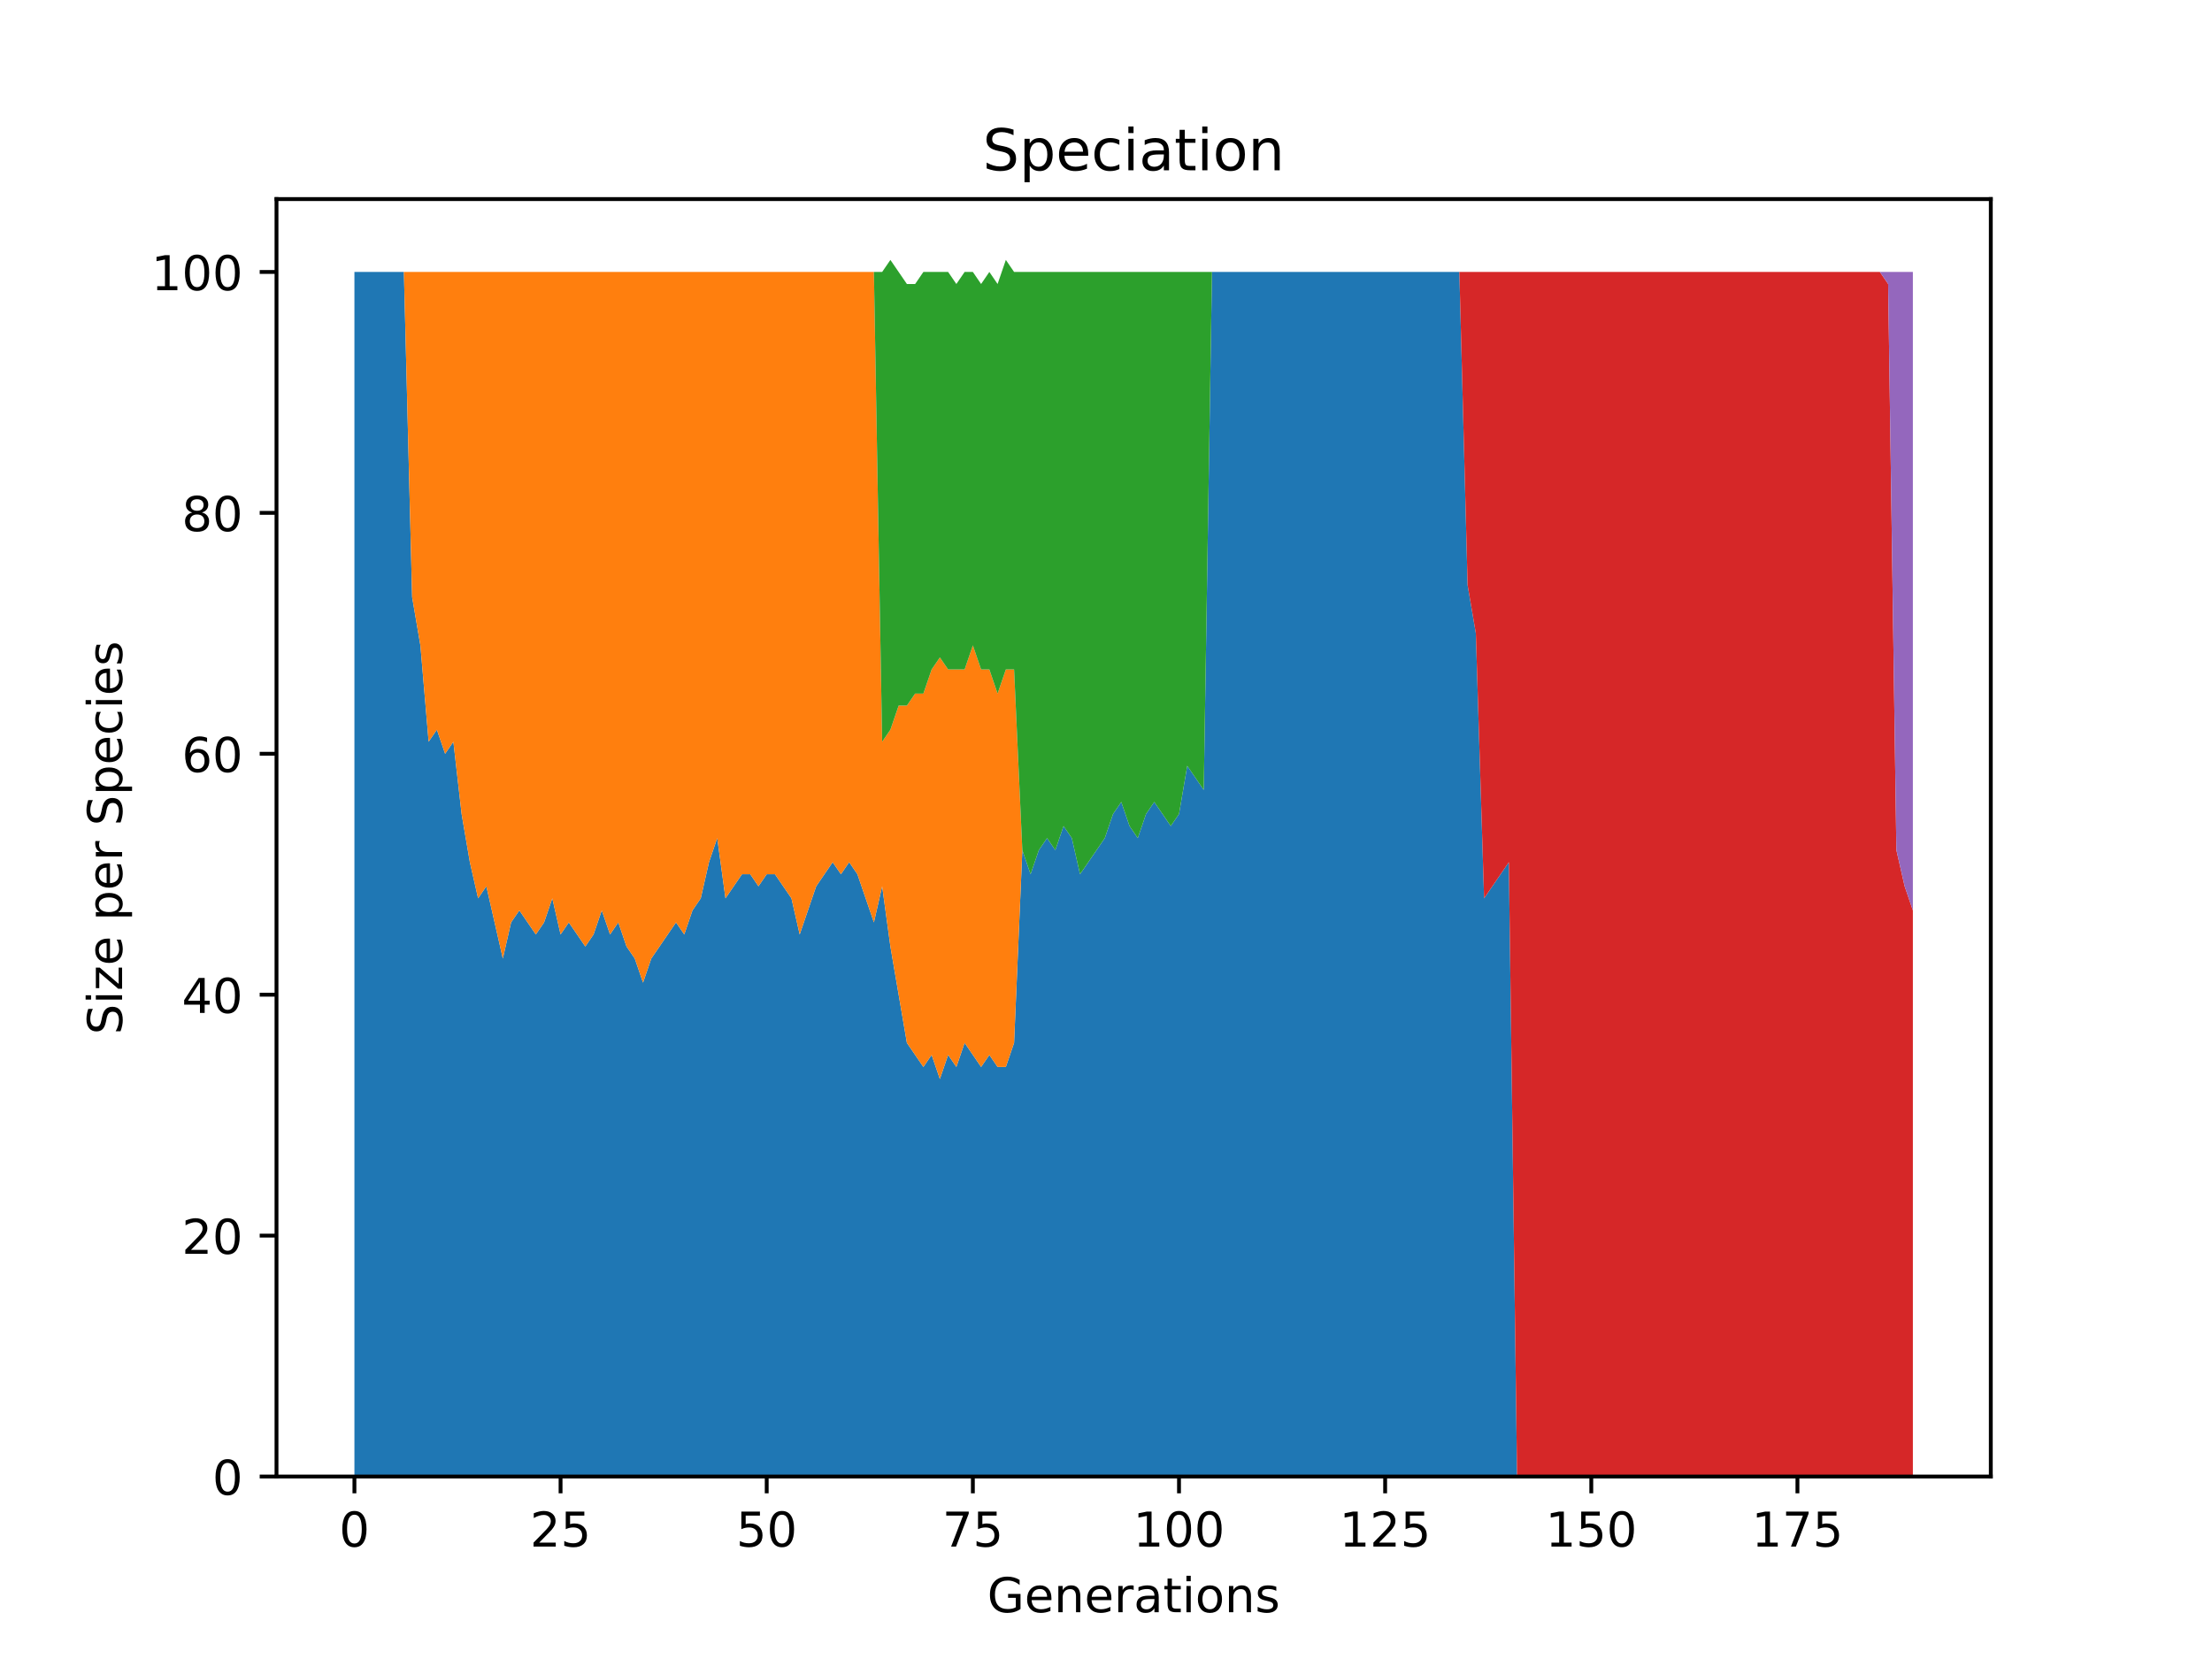 <?xml version="1.0" encoding="utf-8" standalone="no"?>
<!DOCTYPE svg PUBLIC "-//W3C//DTD SVG 1.1//EN"
  "http://www.w3.org/Graphics/SVG/1.1/DTD/svg11.dtd">
<!-- Created with matplotlib (https://matplotlib.org/) -->
<svg height="345.6pt" version="1.1" viewBox="0 0 460.8 345.6" width="460.8pt" xmlns="http://www.w3.org/2000/svg" xmlns:xlink="http://www.w3.org/1999/xlink">
 <defs>
  <style type="text/css">*{stroke-linecap:butt;stroke-linejoin:round;}</style>
 </defs>
 <g id="figure_1">
  <g id="patch_1">
   <path d="M 0 345.6 
L 460.8 345.6 
L 460.8 0 
L 0 0 
z
" style="fill:#ffffff;"/>
  </g>
  <g id="axes_1">
   <g id="patch_2">
    <path d="M 57.6 307.584 
L 414.72 307.584 
L 414.72 41.472 
L 57.6 41.472 
z
" style="fill:#ffffff;"/>
   </g>
   <g id="PolyCollection_1">
    <path clip-path="url(#p5b240cfb01)" d="M 73.833 56.653 
L 73.833 307.584 
L 75.55 307.584 
L 77.268 307.584 
L 78.986 307.584 
L 80.704 307.584 
L 82.421 307.584 
L 84.139 307.584 
L 85.857 307.584 
L 87.575 307.584 
L 89.292 307.584 
L 91.01 307.584 
L 92.728 307.584 
L 94.446 307.584 
L 96.163 307.584 
L 97.881 307.584 
L 99.599 307.584 
L 101.317 307.584 
L 103.034 307.584 
L 104.752 307.584 
L 106.47 307.584 
L 108.188 307.584 
L 109.905 307.584 
L 111.623 307.584 
L 113.341 307.584 
L 115.059 307.584 
L 116.776 307.584 
L 118.494 307.584 
L 120.212 307.584 
L 121.93 307.584 
L 123.647 307.584 
L 125.365 307.584 
L 127.083 307.584 
L 128.801 307.584 
L 130.518 307.584 
L 132.236 307.584 
L 133.954 307.584 
L 135.672 307.584 
L 137.389 307.584 
L 139.107 307.584 
L 140.825 307.584 
L 142.543 307.584 
L 144.26 307.584 
L 145.978 307.584 
L 147.696 307.584 
L 149.414 307.584 
L 151.131 307.584 
L 152.849 307.584 
L 154.567 307.584 
L 156.285 307.584 
L 158.002 307.584 
L 159.72 307.584 
L 161.438 307.584 
L 163.156 307.584 
L 164.873 307.584 
L 166.591 307.584 
L 168.309 307.584 
L 170.027 307.584 
L 171.744 307.584 
L 173.462 307.584 
L 175.18 307.584 
L 176.898 307.584 
L 178.615 307.584 
L 180.333 307.584 
L 182.051 307.584 
L 183.769 307.584 
L 185.486 307.584 
L 187.204 307.584 
L 188.922 307.584 
L 190.64 307.584 
L 192.357 307.584 
L 194.075 307.584 
L 195.793 307.584 
L 197.511 307.584 
L 199.228 307.584 
L 200.946 307.584 
L 202.664 307.584 
L 204.382 307.584 
L 206.099 307.584 
L 207.817 307.584 
L 209.535 307.584 
L 211.253 307.584 
L 212.97 307.584 
L 214.688 307.584 
L 216.406 307.584 
L 218.124 307.584 
L 219.841 307.584 
L 221.559 307.584 
L 223.277 307.584 
L 224.995 307.584 
L 226.712 307.584 
L 228.43 307.584 
L 230.148 307.584 
L 231.866 307.584 
L 233.583 307.584 
L 235.301 307.584 
L 237.019 307.584 
L 238.737 307.584 
L 240.454 307.584 
L 242.172 307.584 
L 243.89 307.584 
L 245.608 307.584 
L 247.325 307.584 
L 249.043 307.584 
L 250.761 307.584 
L 252.479 307.584 
L 254.196 307.584 
L 255.914 307.584 
L 257.632 307.584 
L 259.35 307.584 
L 261.067 307.584 
L 262.785 307.584 
L 264.503 307.584 
L 266.221 307.584 
L 267.938 307.584 
L 269.656 307.584 
L 271.374 307.584 
L 273.092 307.584 
L 274.809 307.584 
L 276.527 307.584 
L 278.245 307.584 
L 279.963 307.584 
L 281.68 307.584 
L 283.398 307.584 
L 285.116 307.584 
L 286.834 307.584 
L 288.551 307.584 
L 290.269 307.584 
L 291.987 307.584 
L 293.705 307.584 
L 295.422 307.584 
L 297.14 307.584 
L 298.858 307.584 
L 300.576 307.584 
L 302.293 307.584 
L 304.011 307.584 
L 305.729 307.584 
L 307.447 307.584 
L 309.164 307.584 
L 310.882 307.584 
L 312.6 307.584 
L 314.318 307.584 
L 316.035 307.584 
L 317.753 307.584 
L 319.471 307.584 
L 321.189 307.584 
L 322.906 307.584 
L 324.624 307.584 
L 326.342 307.584 
L 328.06 307.584 
L 329.777 307.584 
L 331.495 307.584 
L 333.213 307.584 
L 334.931 307.584 
L 336.648 307.584 
L 338.366 307.584 
L 340.084 307.584 
L 341.802 307.584 
L 343.519 307.584 
L 345.237 307.584 
L 346.955 307.584 
L 348.673 307.584 
L 350.39 307.584 
L 352.108 307.584 
L 353.826 307.584 
L 355.544 307.584 
L 357.261 307.584 
L 358.979 307.584 
L 360.697 307.584 
L 362.415 307.584 
L 364.132 307.584 
L 365.85 307.584 
L 367.568 307.584 
L 369.286 307.584 
L 371.003 307.584 
L 372.721 307.584 
L 374.439 307.584 
L 376.157 307.584 
L 377.874 307.584 
L 379.592 307.584 
L 381.31 307.584 
L 383.028 307.584 
L 384.745 307.584 
L 386.463 307.584 
L 388.181 307.584 
L 389.899 307.584 
L 391.616 307.584 
L 393.334 307.584 
L 395.052 307.584 
L 396.77 307.584 
L 398.487 307.584 
L 398.487 307.584 
L 398.487 307.584 
L 396.77 307.584 
L 395.052 307.584 
L 393.334 307.584 
L 391.616 307.584 
L 389.899 307.584 
L 388.181 307.584 
L 386.463 307.584 
L 384.745 307.584 
L 383.028 307.584 
L 381.31 307.584 
L 379.592 307.584 
L 377.874 307.584 
L 376.157 307.584 
L 374.439 307.584 
L 372.721 307.584 
L 371.003 307.584 
L 369.286 307.584 
L 367.568 307.584 
L 365.85 307.584 
L 364.132 307.584 
L 362.415 307.584 
L 360.697 307.584 
L 358.979 307.584 
L 357.261 307.584 
L 355.544 307.584 
L 353.826 307.584 
L 352.108 307.584 
L 350.39 307.584 
L 348.673 307.584 
L 346.955 307.584 
L 345.237 307.584 
L 343.519 307.584 
L 341.802 307.584 
L 340.084 307.584 
L 338.366 307.584 
L 336.648 307.584 
L 334.931 307.584 
L 333.213 307.584 
L 331.495 307.584 
L 329.777 307.584 
L 328.06 307.584 
L 326.342 307.584 
L 324.624 307.584 
L 322.906 307.584 
L 321.189 307.584 
L 319.471 307.584 
L 317.753 307.584 
L 316.035 307.584 
L 314.318 179.609 
L 312.6 182.119 
L 310.882 184.628 
L 309.164 187.137 
L 307.447 131.933 
L 305.729 121.895 
L 304.011 56.653 
L 302.293 56.653 
L 300.576 56.653 
L 298.858 56.653 
L 297.14 56.653 
L 295.422 56.653 
L 293.705 56.653 
L 291.987 56.653 
L 290.269 56.653 
L 288.551 56.653 
L 286.834 56.653 
L 285.116 56.653 
L 283.398 56.653 
L 281.68 56.653 
L 279.963 56.653 
L 278.245 56.653 
L 276.527 56.653 
L 274.809 56.653 
L 273.092 56.653 
L 271.374 56.653 
L 269.656 56.653 
L 267.938 56.653 
L 266.221 56.653 
L 264.503 56.653 
L 262.785 56.653 
L 261.067 56.653 
L 259.35 56.653 
L 257.632 56.653 
L 255.914 56.653 
L 254.196 56.653 
L 252.479 56.653 
L 250.761 164.554 
L 249.043 162.044 
L 247.325 159.535 
L 245.608 169.572 
L 243.89 172.081 
L 242.172 169.572 
L 240.454 167.063 
L 238.737 169.572 
L 237.019 174.591 
L 235.301 172.081 
L 233.583 167.063 
L 231.866 169.572 
L 230.148 174.591 
L 228.43 177.1 
L 226.712 179.609 
L 224.995 182.119 
L 223.277 174.591 
L 221.559 172.081 
L 219.841 177.1 
L 218.124 174.591 
L 216.406 177.1 
L 214.688 182.119 
L 212.97 177.1 
L 211.253 217.249 
L 209.535 222.268 
L 207.817 222.268 
L 206.099 219.758 
L 204.382 222.268 
L 202.664 219.758 
L 200.946 217.249 
L 199.228 222.268 
L 197.511 219.758 
L 195.793 224.777 
L 194.075 219.758 
L 192.357 222.268 
L 190.64 219.758 
L 188.922 217.249 
L 187.204 207.212 
L 185.486 197.174 
L 183.769 184.628 
L 182.051 192.156 
L 180.333 187.137 
L 178.615 182.119 
L 176.898 179.609 
L 175.18 182.119 
L 173.462 179.609 
L 171.744 182.119 
L 170.027 184.628 
L 168.309 189.647 
L 166.591 194.665 
L 164.873 187.137 
L 163.156 184.628 
L 161.438 182.119 
L 159.72 182.119 
L 158.002 184.628 
L 156.285 182.119 
L 154.567 182.119 
L 152.849 184.628 
L 151.131 187.137 
L 149.414 174.591 
L 147.696 179.609 
L 145.978 187.137 
L 144.26 189.647 
L 142.543 194.665 
L 140.825 192.156 
L 139.107 194.665 
L 137.389 197.174 
L 135.672 199.684 
L 133.954 204.702 
L 132.236 199.684 
L 130.518 197.174 
L 128.801 192.156 
L 127.083 194.665 
L 125.365 189.647 
L 123.647 194.665 
L 121.93 197.174 
L 120.212 194.665 
L 118.494 192.156 
L 116.776 194.665 
L 115.059 187.137 
L 113.341 192.156 
L 111.623 194.665 
L 109.905 192.156 
L 108.188 189.647 
L 106.47 192.156 
L 104.752 199.684 
L 103.034 192.156 
L 101.317 184.628 
L 99.599 187.137 
L 97.881 179.609 
L 96.163 169.572 
L 94.446 154.516 
L 92.728 157.026 
L 91.01 152.007 
L 89.292 154.516 
L 87.575 134.442 
L 85.857 124.405 
L 84.139 56.653 
L 82.421 56.653 
L 80.704 56.653 
L 78.986 56.653 
L 77.268 56.653 
L 75.55 56.653 
L 73.833 56.653 
z
" style="fill:#1f77b4;"/>
   </g>
   <g id="PolyCollection_2">
    <path clip-path="url(#p5b240cfb01)" d="M 73.833 56.653 
L 73.833 56.653 
L 75.55 56.653 
L 77.268 56.653 
L 78.986 56.653 
L 80.704 56.653 
L 82.421 56.653 
L 84.139 56.653 
L 85.857 124.405 
L 87.575 134.442 
L 89.292 154.516 
L 91.01 152.007 
L 92.728 157.026 
L 94.446 154.516 
L 96.163 169.572 
L 97.881 179.609 
L 99.599 187.137 
L 101.317 184.628 
L 103.034 192.156 
L 104.752 199.684 
L 106.47 192.156 
L 108.188 189.647 
L 109.905 192.156 
L 111.623 194.665 
L 113.341 192.156 
L 115.059 187.137 
L 116.776 194.665 
L 118.494 192.156 
L 120.212 194.665 
L 121.93 197.174 
L 123.647 194.665 
L 125.365 189.647 
L 127.083 194.665 
L 128.801 192.156 
L 130.518 197.174 
L 132.236 199.684 
L 133.954 204.702 
L 135.672 199.684 
L 137.389 197.174 
L 139.107 194.665 
L 140.825 192.156 
L 142.543 194.665 
L 144.26 189.647 
L 145.978 187.137 
L 147.696 179.609 
L 149.414 174.591 
L 151.131 187.137 
L 152.849 184.628 
L 154.567 182.119 
L 156.285 182.119 
L 158.002 184.628 
L 159.72 182.119 
L 161.438 182.119 
L 163.156 184.628 
L 164.873 187.137 
L 166.591 194.665 
L 168.309 189.647 
L 170.027 184.628 
L 171.744 182.119 
L 173.462 179.609 
L 175.18 182.119 
L 176.898 179.609 
L 178.615 182.119 
L 180.333 187.137 
L 182.051 192.156 
L 183.769 184.628 
L 185.486 197.174 
L 187.204 207.212 
L 188.922 217.249 
L 190.64 219.758 
L 192.357 222.268 
L 194.075 219.758 
L 195.793 224.777 
L 197.511 219.758 
L 199.228 222.268 
L 200.946 217.249 
L 202.664 219.758 
L 204.382 222.268 
L 206.099 219.758 
L 207.817 222.268 
L 209.535 222.268 
L 211.253 217.249 
L 212.97 177.1 
L 214.688 182.119 
L 216.406 177.1 
L 218.124 174.591 
L 219.841 177.1 
L 221.559 172.081 
L 223.277 174.591 
L 224.995 182.119 
L 226.712 179.609 
L 228.43 177.1 
L 230.148 174.591 
L 231.866 169.572 
L 233.583 167.063 
L 235.301 172.081 
L 237.019 174.591 
L 238.737 169.572 
L 240.454 167.063 
L 242.172 169.572 
L 243.89 172.081 
L 245.608 169.572 
L 247.325 159.535 
L 249.043 162.044 
L 250.761 164.554 
L 252.479 56.653 
L 254.196 56.653 
L 255.914 56.653 
L 257.632 56.653 
L 259.35 56.653 
L 261.067 56.653 
L 262.785 56.653 
L 264.503 56.653 
L 266.221 56.653 
L 267.938 56.653 
L 269.656 56.653 
L 271.374 56.653 
L 273.092 56.653 
L 274.809 56.653 
L 276.527 56.653 
L 278.245 56.653 
L 279.963 56.653 
L 281.68 56.653 
L 283.398 56.653 
L 285.116 56.653 
L 286.834 56.653 
L 288.551 56.653 
L 290.269 56.653 
L 291.987 56.653 
L 293.705 56.653 
L 295.422 56.653 
L 297.14 56.653 
L 298.858 56.653 
L 300.576 56.653 
L 302.293 56.653 
L 304.011 56.653 
L 305.729 121.895 
L 307.447 131.933 
L 309.164 187.137 
L 310.882 184.628 
L 312.6 182.119 
L 314.318 179.609 
L 316.035 307.584 
L 317.753 307.584 
L 319.471 307.584 
L 321.189 307.584 
L 322.906 307.584 
L 324.624 307.584 
L 326.342 307.584 
L 328.06 307.584 
L 329.777 307.584 
L 331.495 307.584 
L 333.213 307.584 
L 334.931 307.584 
L 336.648 307.584 
L 338.366 307.584 
L 340.084 307.584 
L 341.802 307.584 
L 343.519 307.584 
L 345.237 307.584 
L 346.955 307.584 
L 348.673 307.584 
L 350.39 307.584 
L 352.108 307.584 
L 353.826 307.584 
L 355.544 307.584 
L 357.261 307.584 
L 358.979 307.584 
L 360.697 307.584 
L 362.415 307.584 
L 364.132 307.584 
L 365.85 307.584 
L 367.568 307.584 
L 369.286 307.584 
L 371.003 307.584 
L 372.721 307.584 
L 374.439 307.584 
L 376.157 307.584 
L 377.874 307.584 
L 379.592 307.584 
L 381.31 307.584 
L 383.028 307.584 
L 384.745 307.584 
L 386.463 307.584 
L 388.181 307.584 
L 389.899 307.584 
L 391.616 307.584 
L 393.334 307.584 
L 395.052 307.584 
L 396.77 307.584 
L 398.487 307.584 
L 398.487 307.584 
L 398.487 307.584 
L 396.77 307.584 
L 395.052 307.584 
L 393.334 307.584 
L 391.616 307.584 
L 389.899 307.584 
L 388.181 307.584 
L 386.463 307.584 
L 384.745 307.584 
L 383.028 307.584 
L 381.31 307.584 
L 379.592 307.584 
L 377.874 307.584 
L 376.157 307.584 
L 374.439 307.584 
L 372.721 307.584 
L 371.003 307.584 
L 369.286 307.584 
L 367.568 307.584 
L 365.85 307.584 
L 364.132 307.584 
L 362.415 307.584 
L 360.697 307.584 
L 358.979 307.584 
L 357.261 307.584 
L 355.544 307.584 
L 353.826 307.584 
L 352.108 307.584 
L 350.39 307.584 
L 348.673 307.584 
L 346.955 307.584 
L 345.237 307.584 
L 343.519 307.584 
L 341.802 307.584 
L 340.084 307.584 
L 338.366 307.584 
L 336.648 307.584 
L 334.931 307.584 
L 333.213 307.584 
L 331.495 307.584 
L 329.777 307.584 
L 328.06 307.584 
L 326.342 307.584 
L 324.624 307.584 
L 322.906 307.584 
L 321.189 307.584 
L 319.471 307.584 
L 317.753 307.584 
L 316.035 307.584 
L 314.318 179.609 
L 312.6 182.119 
L 310.882 184.628 
L 309.164 187.137 
L 307.447 131.933 
L 305.729 121.895 
L 304.011 56.653 
L 302.293 56.653 
L 300.576 56.653 
L 298.858 56.653 
L 297.14 56.653 
L 295.422 56.653 
L 293.705 56.653 
L 291.987 56.653 
L 290.269 56.653 
L 288.551 56.653 
L 286.834 56.653 
L 285.116 56.653 
L 283.398 56.653 
L 281.68 56.653 
L 279.963 56.653 
L 278.245 56.653 
L 276.527 56.653 
L 274.809 56.653 
L 273.092 56.653 
L 271.374 56.653 
L 269.656 56.653 
L 267.938 56.653 
L 266.221 56.653 
L 264.503 56.653 
L 262.785 56.653 
L 261.067 56.653 
L 259.35 56.653 
L 257.632 56.653 
L 255.914 56.653 
L 254.196 56.653 
L 252.479 56.653 
L 250.761 164.554 
L 249.043 162.044 
L 247.325 159.535 
L 245.608 169.572 
L 243.89 172.081 
L 242.172 169.572 
L 240.454 167.063 
L 238.737 169.572 
L 237.019 174.591 
L 235.301 172.081 
L 233.583 167.063 
L 231.866 169.572 
L 230.148 174.591 
L 228.43 177.1 
L 226.712 179.609 
L 224.995 182.119 
L 223.277 174.591 
L 221.559 172.081 
L 219.841 177.1 
L 218.124 174.591 
L 216.406 177.1 
L 214.688 182.119 
L 212.97 177.1 
L 211.253 139.46 
L 209.535 139.46 
L 207.817 144.479 
L 206.099 139.46 
L 204.382 139.46 
L 202.664 134.442 
L 200.946 139.46 
L 199.228 139.46 
L 197.511 139.46 
L 195.793 136.951 
L 194.075 139.46 
L 192.357 144.479 
L 190.64 144.479 
L 188.922 146.988 
L 187.204 146.988 
L 185.486 152.007 
L 183.769 154.516 
L 182.051 56.653 
L 180.333 56.653 
L 178.615 56.653 
L 176.898 56.653 
L 175.18 56.653 
L 173.462 56.653 
L 171.744 56.653 
L 170.027 56.653 
L 168.309 56.653 
L 166.591 56.653 
L 164.873 56.653 
L 163.156 56.653 
L 161.438 56.653 
L 159.72 56.653 
L 158.002 56.653 
L 156.285 56.653 
L 154.567 56.653 
L 152.849 56.653 
L 151.131 56.653 
L 149.414 56.653 
L 147.696 56.653 
L 145.978 56.653 
L 144.26 56.653 
L 142.543 56.653 
L 140.825 56.653 
L 139.107 56.653 
L 137.389 56.653 
L 135.672 56.653 
L 133.954 56.653 
L 132.236 56.653 
L 130.518 56.653 
L 128.801 56.653 
L 127.083 56.653 
L 125.365 56.653 
L 123.647 56.653 
L 121.93 56.653 
L 120.212 56.653 
L 118.494 56.653 
L 116.776 56.653 
L 115.059 56.653 
L 113.341 56.653 
L 111.623 56.653 
L 109.905 56.653 
L 108.188 56.653 
L 106.47 56.653 
L 104.752 56.653 
L 103.034 56.653 
L 101.317 56.653 
L 99.599 56.653 
L 97.881 56.653 
L 96.163 56.653 
L 94.446 56.653 
L 92.728 56.653 
L 91.01 56.653 
L 89.292 56.653 
L 87.575 56.653 
L 85.857 56.653 
L 84.139 56.653 
L 82.421 56.653 
L 80.704 56.653 
L 78.986 56.653 
L 77.268 56.653 
L 75.55 56.653 
L 73.833 56.653 
z
" style="fill:#ff7f0e;"/>
   </g>
   <g id="PolyCollection_3">
    <path clip-path="url(#p5b240cfb01)" d="M 73.833 56.653 
L 73.833 56.653 
L 75.55 56.653 
L 77.268 56.653 
L 78.986 56.653 
L 80.704 56.653 
L 82.421 56.653 
L 84.139 56.653 
L 85.857 56.653 
L 87.575 56.653 
L 89.292 56.653 
L 91.01 56.653 
L 92.728 56.653 
L 94.446 56.653 
L 96.163 56.653 
L 97.881 56.653 
L 99.599 56.653 
L 101.317 56.653 
L 103.034 56.653 
L 104.752 56.653 
L 106.47 56.653 
L 108.188 56.653 
L 109.905 56.653 
L 111.623 56.653 
L 113.341 56.653 
L 115.059 56.653 
L 116.776 56.653 
L 118.494 56.653 
L 120.212 56.653 
L 121.93 56.653 
L 123.647 56.653 
L 125.365 56.653 
L 127.083 56.653 
L 128.801 56.653 
L 130.518 56.653 
L 132.236 56.653 
L 133.954 56.653 
L 135.672 56.653 
L 137.389 56.653 
L 139.107 56.653 
L 140.825 56.653 
L 142.543 56.653 
L 144.26 56.653 
L 145.978 56.653 
L 147.696 56.653 
L 149.414 56.653 
L 151.131 56.653 
L 152.849 56.653 
L 154.567 56.653 
L 156.285 56.653 
L 158.002 56.653 
L 159.72 56.653 
L 161.438 56.653 
L 163.156 56.653 
L 164.873 56.653 
L 166.591 56.653 
L 168.309 56.653 
L 170.027 56.653 
L 171.744 56.653 
L 173.462 56.653 
L 175.18 56.653 
L 176.898 56.653 
L 178.615 56.653 
L 180.333 56.653 
L 182.051 56.653 
L 183.769 154.516 
L 185.486 152.007 
L 187.204 146.988 
L 188.922 146.988 
L 190.64 144.479 
L 192.357 144.479 
L 194.075 139.46 
L 195.793 136.951 
L 197.511 139.46 
L 199.228 139.46 
L 200.946 139.46 
L 202.664 134.442 
L 204.382 139.46 
L 206.099 139.46 
L 207.817 144.479 
L 209.535 139.46 
L 211.253 139.46 
L 212.97 177.1 
L 214.688 182.119 
L 216.406 177.1 
L 218.124 174.591 
L 219.841 177.1 
L 221.559 172.081 
L 223.277 174.591 
L 224.995 182.119 
L 226.712 179.609 
L 228.43 177.1 
L 230.148 174.591 
L 231.866 169.572 
L 233.583 167.063 
L 235.301 172.081 
L 237.019 174.591 
L 238.737 169.572 
L 240.454 167.063 
L 242.172 169.572 
L 243.89 172.081 
L 245.608 169.572 
L 247.325 159.535 
L 249.043 162.044 
L 250.761 164.554 
L 252.479 56.653 
L 254.196 56.653 
L 255.914 56.653 
L 257.632 56.653 
L 259.35 56.653 
L 261.067 56.653 
L 262.785 56.653 
L 264.503 56.653 
L 266.221 56.653 
L 267.938 56.653 
L 269.656 56.653 
L 271.374 56.653 
L 273.092 56.653 
L 274.809 56.653 
L 276.527 56.653 
L 278.245 56.653 
L 279.963 56.653 
L 281.68 56.653 
L 283.398 56.653 
L 285.116 56.653 
L 286.834 56.653 
L 288.551 56.653 
L 290.269 56.653 
L 291.987 56.653 
L 293.705 56.653 
L 295.422 56.653 
L 297.14 56.653 
L 298.858 56.653 
L 300.576 56.653 
L 302.293 56.653 
L 304.011 56.653 
L 305.729 121.895 
L 307.447 131.933 
L 309.164 187.137 
L 310.882 184.628 
L 312.6 182.119 
L 314.318 179.609 
L 316.035 307.584 
L 317.753 307.584 
L 319.471 307.584 
L 321.189 307.584 
L 322.906 307.584 
L 324.624 307.584 
L 326.342 307.584 
L 328.06 307.584 
L 329.777 307.584 
L 331.495 307.584 
L 333.213 307.584 
L 334.931 307.584 
L 336.648 307.584 
L 338.366 307.584 
L 340.084 307.584 
L 341.802 307.584 
L 343.519 307.584 
L 345.237 307.584 
L 346.955 307.584 
L 348.673 307.584 
L 350.39 307.584 
L 352.108 307.584 
L 353.826 307.584 
L 355.544 307.584 
L 357.261 307.584 
L 358.979 307.584 
L 360.697 307.584 
L 362.415 307.584 
L 364.132 307.584 
L 365.85 307.584 
L 367.568 307.584 
L 369.286 307.584 
L 371.003 307.584 
L 372.721 307.584 
L 374.439 307.584 
L 376.157 307.584 
L 377.874 307.584 
L 379.592 307.584 
L 381.31 307.584 
L 383.028 307.584 
L 384.745 307.584 
L 386.463 307.584 
L 388.181 307.584 
L 389.899 307.584 
L 391.616 307.584 
L 393.334 307.584 
L 395.052 307.584 
L 396.77 307.584 
L 398.487 307.584 
L 398.487 307.584 
L 398.487 307.584 
L 396.77 307.584 
L 395.052 307.584 
L 393.334 307.584 
L 391.616 307.584 
L 389.899 307.584 
L 388.181 307.584 
L 386.463 307.584 
L 384.745 307.584 
L 383.028 307.584 
L 381.31 307.584 
L 379.592 307.584 
L 377.874 307.584 
L 376.157 307.584 
L 374.439 307.584 
L 372.721 307.584 
L 371.003 307.584 
L 369.286 307.584 
L 367.568 307.584 
L 365.85 307.584 
L 364.132 307.584 
L 362.415 307.584 
L 360.697 307.584 
L 358.979 307.584 
L 357.261 307.584 
L 355.544 307.584 
L 353.826 307.584 
L 352.108 307.584 
L 350.39 307.584 
L 348.673 307.584 
L 346.955 307.584 
L 345.237 307.584 
L 343.519 307.584 
L 341.802 307.584 
L 340.084 307.584 
L 338.366 307.584 
L 336.648 307.584 
L 334.931 307.584 
L 333.213 307.584 
L 331.495 307.584 
L 329.777 307.584 
L 328.06 307.584 
L 326.342 307.584 
L 324.624 307.584 
L 322.906 307.584 
L 321.189 307.584 
L 319.471 307.584 
L 317.753 307.584 
L 316.035 307.584 
L 314.318 179.609 
L 312.6 182.119 
L 310.882 184.628 
L 309.164 187.137 
L 307.447 131.933 
L 305.729 121.895 
L 304.011 56.653 
L 302.293 56.653 
L 300.576 56.653 
L 298.858 56.653 
L 297.14 56.653 
L 295.422 56.653 
L 293.705 56.653 
L 291.987 56.653 
L 290.269 56.653 
L 288.551 56.653 
L 286.834 56.653 
L 285.116 56.653 
L 283.398 56.653 
L 281.68 56.653 
L 279.963 56.653 
L 278.245 56.653 
L 276.527 56.653 
L 274.809 56.653 
L 273.092 56.653 
L 271.374 56.653 
L 269.656 56.653 
L 267.938 56.653 
L 266.221 56.653 
L 264.503 56.653 
L 262.785 56.653 
L 261.067 56.653 
L 259.35 56.653 
L 257.632 56.653 
L 255.914 56.653 
L 254.196 56.653 
L 252.479 56.653 
L 250.761 56.653 
L 249.043 56.653 
L 247.325 56.653 
L 245.608 56.653 
L 243.89 56.653 
L 242.172 56.653 
L 240.454 56.653 
L 238.737 56.653 
L 237.019 56.653 
L 235.301 56.653 
L 233.583 56.653 
L 231.866 56.653 
L 230.148 56.653 
L 228.43 56.653 
L 226.712 56.653 
L 224.995 56.653 
L 223.277 56.653 
L 221.559 56.653 
L 219.841 56.653 
L 218.124 56.653 
L 216.406 56.653 
L 214.688 56.653 
L 212.97 56.653 
L 211.253 56.653 
L 209.535 54.144 
L 207.817 59.163 
L 206.099 56.653 
L 204.382 59.163 
L 202.664 56.653 
L 200.946 56.653 
L 199.228 59.163 
L 197.511 56.653 
L 195.793 56.653 
L 194.075 56.653 
L 192.357 56.653 
L 190.64 59.163 
L 188.922 59.163 
L 187.204 56.653 
L 185.486 54.144 
L 183.769 56.653 
L 182.051 56.653 
L 180.333 56.653 
L 178.615 56.653 
L 176.898 56.653 
L 175.18 56.653 
L 173.462 56.653 
L 171.744 56.653 
L 170.027 56.653 
L 168.309 56.653 
L 166.591 56.653 
L 164.873 56.653 
L 163.156 56.653 
L 161.438 56.653 
L 159.72 56.653 
L 158.002 56.653 
L 156.285 56.653 
L 154.567 56.653 
L 152.849 56.653 
L 151.131 56.653 
L 149.414 56.653 
L 147.696 56.653 
L 145.978 56.653 
L 144.26 56.653 
L 142.543 56.653 
L 140.825 56.653 
L 139.107 56.653 
L 137.389 56.653 
L 135.672 56.653 
L 133.954 56.653 
L 132.236 56.653 
L 130.518 56.653 
L 128.801 56.653 
L 127.083 56.653 
L 125.365 56.653 
L 123.647 56.653 
L 121.93 56.653 
L 120.212 56.653 
L 118.494 56.653 
L 116.776 56.653 
L 115.059 56.653 
L 113.341 56.653 
L 111.623 56.653 
L 109.905 56.653 
L 108.188 56.653 
L 106.47 56.653 
L 104.752 56.653 
L 103.034 56.653 
L 101.317 56.653 
L 99.599 56.653 
L 97.881 56.653 
L 96.163 56.653 
L 94.446 56.653 
L 92.728 56.653 
L 91.01 56.653 
L 89.292 56.653 
L 87.575 56.653 
L 85.857 56.653 
L 84.139 56.653 
L 82.421 56.653 
L 80.704 56.653 
L 78.986 56.653 
L 77.268 56.653 
L 75.55 56.653 
L 73.833 56.653 
z
" style="fill:#2ca02c;"/>
   </g>
   <g id="PolyCollection_4">
    <path clip-path="url(#p5b240cfb01)" d="M 73.833 56.653 
L 73.833 56.653 
L 75.55 56.653 
L 77.268 56.653 
L 78.986 56.653 
L 80.704 56.653 
L 82.421 56.653 
L 84.139 56.653 
L 85.857 56.653 
L 87.575 56.653 
L 89.292 56.653 
L 91.01 56.653 
L 92.728 56.653 
L 94.446 56.653 
L 96.163 56.653 
L 97.881 56.653 
L 99.599 56.653 
L 101.317 56.653 
L 103.034 56.653 
L 104.752 56.653 
L 106.47 56.653 
L 108.188 56.653 
L 109.905 56.653 
L 111.623 56.653 
L 113.341 56.653 
L 115.059 56.653 
L 116.776 56.653 
L 118.494 56.653 
L 120.212 56.653 
L 121.93 56.653 
L 123.647 56.653 
L 125.365 56.653 
L 127.083 56.653 
L 128.801 56.653 
L 130.518 56.653 
L 132.236 56.653 
L 133.954 56.653 
L 135.672 56.653 
L 137.389 56.653 
L 139.107 56.653 
L 140.825 56.653 
L 142.543 56.653 
L 144.26 56.653 
L 145.978 56.653 
L 147.696 56.653 
L 149.414 56.653 
L 151.131 56.653 
L 152.849 56.653 
L 154.567 56.653 
L 156.285 56.653 
L 158.002 56.653 
L 159.72 56.653 
L 161.438 56.653 
L 163.156 56.653 
L 164.873 56.653 
L 166.591 56.653 
L 168.309 56.653 
L 170.027 56.653 
L 171.744 56.653 
L 173.462 56.653 
L 175.18 56.653 
L 176.898 56.653 
L 178.615 56.653 
L 180.333 56.653 
L 182.051 56.653 
L 183.769 56.653 
L 185.486 54.144 
L 187.204 56.653 
L 188.922 59.163 
L 190.64 59.163 
L 192.357 56.653 
L 194.075 56.653 
L 195.793 56.653 
L 197.511 56.653 
L 199.228 59.163 
L 200.946 56.653 
L 202.664 56.653 
L 204.382 59.163 
L 206.099 56.653 
L 207.817 59.163 
L 209.535 54.144 
L 211.253 56.653 
L 212.97 56.653 
L 214.688 56.653 
L 216.406 56.653 
L 218.124 56.653 
L 219.841 56.653 
L 221.559 56.653 
L 223.277 56.653 
L 224.995 56.653 
L 226.712 56.653 
L 228.43 56.653 
L 230.148 56.653 
L 231.866 56.653 
L 233.583 56.653 
L 235.301 56.653 
L 237.019 56.653 
L 238.737 56.653 
L 240.454 56.653 
L 242.172 56.653 
L 243.89 56.653 
L 245.608 56.653 
L 247.325 56.653 
L 249.043 56.653 
L 250.761 56.653 
L 252.479 56.653 
L 254.196 56.653 
L 255.914 56.653 
L 257.632 56.653 
L 259.35 56.653 
L 261.067 56.653 
L 262.785 56.653 
L 264.503 56.653 
L 266.221 56.653 
L 267.938 56.653 
L 269.656 56.653 
L 271.374 56.653 
L 273.092 56.653 
L 274.809 56.653 
L 276.527 56.653 
L 278.245 56.653 
L 279.963 56.653 
L 281.68 56.653 
L 283.398 56.653 
L 285.116 56.653 
L 286.834 56.653 
L 288.551 56.653 
L 290.269 56.653 
L 291.987 56.653 
L 293.705 56.653 
L 295.422 56.653 
L 297.14 56.653 
L 298.858 56.653 
L 300.576 56.653 
L 302.293 56.653 
L 304.011 56.653 
L 305.729 121.895 
L 307.447 131.933 
L 309.164 187.137 
L 310.882 184.628 
L 312.6 182.119 
L 314.318 179.609 
L 316.035 307.584 
L 317.753 307.584 
L 319.471 307.584 
L 321.189 307.584 
L 322.906 307.584 
L 324.624 307.584 
L 326.342 307.584 
L 328.06 307.584 
L 329.777 307.584 
L 331.495 307.584 
L 333.213 307.584 
L 334.931 307.584 
L 336.648 307.584 
L 338.366 307.584 
L 340.084 307.584 
L 341.802 307.584 
L 343.519 307.584 
L 345.237 307.584 
L 346.955 307.584 
L 348.673 307.584 
L 350.39 307.584 
L 352.108 307.584 
L 353.826 307.584 
L 355.544 307.584 
L 357.261 307.584 
L 358.979 307.584 
L 360.697 307.584 
L 362.415 307.584 
L 364.132 307.584 
L 365.85 307.584 
L 367.568 307.584 
L 369.286 307.584 
L 371.003 307.584 
L 372.721 307.584 
L 374.439 307.584 
L 376.157 307.584 
L 377.874 307.584 
L 379.592 307.584 
L 381.31 307.584 
L 383.028 307.584 
L 384.745 307.584 
L 386.463 307.584 
L 388.181 307.584 
L 389.899 307.584 
L 391.616 307.584 
L 393.334 307.584 
L 395.052 307.584 
L 396.77 307.584 
L 398.487 307.584 
L 398.487 189.647 
L 398.487 189.647 
L 396.77 184.628 
L 395.052 177.1 
L 393.334 59.163 
L 391.616 56.653 
L 389.899 56.653 
L 388.181 56.653 
L 386.463 56.653 
L 384.745 56.653 
L 383.028 56.653 
L 381.31 56.653 
L 379.592 56.653 
L 377.874 56.653 
L 376.157 56.653 
L 374.439 56.653 
L 372.721 56.653 
L 371.003 56.653 
L 369.286 56.653 
L 367.568 56.653 
L 365.85 56.653 
L 364.132 56.653 
L 362.415 56.653 
L 360.697 56.653 
L 358.979 56.653 
L 357.261 56.653 
L 355.544 56.653 
L 353.826 56.653 
L 352.108 56.653 
L 350.39 56.653 
L 348.673 56.653 
L 346.955 56.653 
L 345.237 56.653 
L 343.519 56.653 
L 341.802 56.653 
L 340.084 56.653 
L 338.366 56.653 
L 336.648 56.653 
L 334.931 56.653 
L 333.213 56.653 
L 331.495 56.653 
L 329.777 56.653 
L 328.06 56.653 
L 326.342 56.653 
L 324.624 56.653 
L 322.906 56.653 
L 321.189 56.653 
L 319.471 56.653 
L 317.753 56.653 
L 316.035 56.653 
L 314.318 56.653 
L 312.6 56.653 
L 310.882 56.653 
L 309.164 56.653 
L 307.447 56.653 
L 305.729 56.653 
L 304.011 56.653 
L 302.293 56.653 
L 300.576 56.653 
L 298.858 56.653 
L 297.14 56.653 
L 295.422 56.653 
L 293.705 56.653 
L 291.987 56.653 
L 290.269 56.653 
L 288.551 56.653 
L 286.834 56.653 
L 285.116 56.653 
L 283.398 56.653 
L 281.68 56.653 
L 279.963 56.653 
L 278.245 56.653 
L 276.527 56.653 
L 274.809 56.653 
L 273.092 56.653 
L 271.374 56.653 
L 269.656 56.653 
L 267.938 56.653 
L 266.221 56.653 
L 264.503 56.653 
L 262.785 56.653 
L 261.067 56.653 
L 259.35 56.653 
L 257.632 56.653 
L 255.914 56.653 
L 254.196 56.653 
L 252.479 56.653 
L 250.761 56.653 
L 249.043 56.653 
L 247.325 56.653 
L 245.608 56.653 
L 243.89 56.653 
L 242.172 56.653 
L 240.454 56.653 
L 238.737 56.653 
L 237.019 56.653 
L 235.301 56.653 
L 233.583 56.653 
L 231.866 56.653 
L 230.148 56.653 
L 228.43 56.653 
L 226.712 56.653 
L 224.995 56.653 
L 223.277 56.653 
L 221.559 56.653 
L 219.841 56.653 
L 218.124 56.653 
L 216.406 56.653 
L 214.688 56.653 
L 212.97 56.653 
L 211.253 56.653 
L 209.535 54.144 
L 207.817 59.163 
L 206.099 56.653 
L 204.382 59.163 
L 202.664 56.653 
L 200.946 56.653 
L 199.228 59.163 
L 197.511 56.653 
L 195.793 56.653 
L 194.075 56.653 
L 192.357 56.653 
L 190.64 59.163 
L 188.922 59.163 
L 187.204 56.653 
L 185.486 54.144 
L 183.769 56.653 
L 182.051 56.653 
L 180.333 56.653 
L 178.615 56.653 
L 176.898 56.653 
L 175.18 56.653 
L 173.462 56.653 
L 171.744 56.653 
L 170.027 56.653 
L 168.309 56.653 
L 166.591 56.653 
L 164.873 56.653 
L 163.156 56.653 
L 161.438 56.653 
L 159.72 56.653 
L 158.002 56.653 
L 156.285 56.653 
L 154.567 56.653 
L 152.849 56.653 
L 151.131 56.653 
L 149.414 56.653 
L 147.696 56.653 
L 145.978 56.653 
L 144.26 56.653 
L 142.543 56.653 
L 140.825 56.653 
L 139.107 56.653 
L 137.389 56.653 
L 135.672 56.653 
L 133.954 56.653 
L 132.236 56.653 
L 130.518 56.653 
L 128.801 56.653 
L 127.083 56.653 
L 125.365 56.653 
L 123.647 56.653 
L 121.93 56.653 
L 120.212 56.653 
L 118.494 56.653 
L 116.776 56.653 
L 115.059 56.653 
L 113.341 56.653 
L 111.623 56.653 
L 109.905 56.653 
L 108.188 56.653 
L 106.47 56.653 
L 104.752 56.653 
L 103.034 56.653 
L 101.317 56.653 
L 99.599 56.653 
L 97.881 56.653 
L 96.163 56.653 
L 94.446 56.653 
L 92.728 56.653 
L 91.01 56.653 
L 89.292 56.653 
L 87.575 56.653 
L 85.857 56.653 
L 84.139 56.653 
L 82.421 56.653 
L 80.704 56.653 
L 78.986 56.653 
L 77.268 56.653 
L 75.55 56.653 
L 73.833 56.653 
z
" style="fill:#d62728;"/>
   </g>
   <g id="PolyCollection_5">
    <path clip-path="url(#p5b240cfb01)" d="M 73.833 56.653 
L 73.833 56.653 
L 75.55 56.653 
L 77.268 56.653 
L 78.986 56.653 
L 80.704 56.653 
L 82.421 56.653 
L 84.139 56.653 
L 85.857 56.653 
L 87.575 56.653 
L 89.292 56.653 
L 91.01 56.653 
L 92.728 56.653 
L 94.446 56.653 
L 96.163 56.653 
L 97.881 56.653 
L 99.599 56.653 
L 101.317 56.653 
L 103.034 56.653 
L 104.752 56.653 
L 106.47 56.653 
L 108.188 56.653 
L 109.905 56.653 
L 111.623 56.653 
L 113.341 56.653 
L 115.059 56.653 
L 116.776 56.653 
L 118.494 56.653 
L 120.212 56.653 
L 121.93 56.653 
L 123.647 56.653 
L 125.365 56.653 
L 127.083 56.653 
L 128.801 56.653 
L 130.518 56.653 
L 132.236 56.653 
L 133.954 56.653 
L 135.672 56.653 
L 137.389 56.653 
L 139.107 56.653 
L 140.825 56.653 
L 142.543 56.653 
L 144.26 56.653 
L 145.978 56.653 
L 147.696 56.653 
L 149.414 56.653 
L 151.131 56.653 
L 152.849 56.653 
L 154.567 56.653 
L 156.285 56.653 
L 158.002 56.653 
L 159.72 56.653 
L 161.438 56.653 
L 163.156 56.653 
L 164.873 56.653 
L 166.591 56.653 
L 168.309 56.653 
L 170.027 56.653 
L 171.744 56.653 
L 173.462 56.653 
L 175.18 56.653 
L 176.898 56.653 
L 178.615 56.653 
L 180.333 56.653 
L 182.051 56.653 
L 183.769 56.653 
L 185.486 54.144 
L 187.204 56.653 
L 188.922 59.163 
L 190.64 59.163 
L 192.357 56.653 
L 194.075 56.653 
L 195.793 56.653 
L 197.511 56.653 
L 199.228 59.163 
L 200.946 56.653 
L 202.664 56.653 
L 204.382 59.163 
L 206.099 56.653 
L 207.817 59.163 
L 209.535 54.144 
L 211.253 56.653 
L 212.97 56.653 
L 214.688 56.653 
L 216.406 56.653 
L 218.124 56.653 
L 219.841 56.653 
L 221.559 56.653 
L 223.277 56.653 
L 224.995 56.653 
L 226.712 56.653 
L 228.43 56.653 
L 230.148 56.653 
L 231.866 56.653 
L 233.583 56.653 
L 235.301 56.653 
L 237.019 56.653 
L 238.737 56.653 
L 240.454 56.653 
L 242.172 56.653 
L 243.89 56.653 
L 245.608 56.653 
L 247.325 56.653 
L 249.043 56.653 
L 250.761 56.653 
L 252.479 56.653 
L 254.196 56.653 
L 255.914 56.653 
L 257.632 56.653 
L 259.35 56.653 
L 261.067 56.653 
L 262.785 56.653 
L 264.503 56.653 
L 266.221 56.653 
L 267.938 56.653 
L 269.656 56.653 
L 271.374 56.653 
L 273.092 56.653 
L 274.809 56.653 
L 276.527 56.653 
L 278.245 56.653 
L 279.963 56.653 
L 281.68 56.653 
L 283.398 56.653 
L 285.116 56.653 
L 286.834 56.653 
L 288.551 56.653 
L 290.269 56.653 
L 291.987 56.653 
L 293.705 56.653 
L 295.422 56.653 
L 297.14 56.653 
L 298.858 56.653 
L 300.576 56.653 
L 302.293 56.653 
L 304.011 56.653 
L 305.729 56.653 
L 307.447 56.653 
L 309.164 56.653 
L 310.882 56.653 
L 312.6 56.653 
L 314.318 56.653 
L 316.035 56.653 
L 317.753 56.653 
L 319.471 56.653 
L 321.189 56.653 
L 322.906 56.653 
L 324.624 56.653 
L 326.342 56.653 
L 328.06 56.653 
L 329.777 56.653 
L 331.495 56.653 
L 333.213 56.653 
L 334.931 56.653 
L 336.648 56.653 
L 338.366 56.653 
L 340.084 56.653 
L 341.802 56.653 
L 343.519 56.653 
L 345.237 56.653 
L 346.955 56.653 
L 348.673 56.653 
L 350.39 56.653 
L 352.108 56.653 
L 353.826 56.653 
L 355.544 56.653 
L 357.261 56.653 
L 358.979 56.653 
L 360.697 56.653 
L 362.415 56.653 
L 364.132 56.653 
L 365.85 56.653 
L 367.568 56.653 
L 369.286 56.653 
L 371.003 56.653 
L 372.721 56.653 
L 374.439 56.653 
L 376.157 56.653 
L 377.874 56.653 
L 379.592 56.653 
L 381.31 56.653 
L 383.028 56.653 
L 384.745 56.653 
L 386.463 56.653 
L 388.181 56.653 
L 389.899 56.653 
L 391.616 56.653 
L 393.334 59.163 
L 395.052 177.1 
L 396.77 184.628 
L 398.487 189.647 
L 398.487 56.653 
L 398.487 56.653 
L 396.77 56.653 
L 395.052 56.653 
L 393.334 56.653 
L 391.616 56.653 
L 389.899 56.653 
L 388.181 56.653 
L 386.463 56.653 
L 384.745 56.653 
L 383.028 56.653 
L 381.31 56.653 
L 379.592 56.653 
L 377.874 56.653 
L 376.157 56.653 
L 374.439 56.653 
L 372.721 56.653 
L 371.003 56.653 
L 369.286 56.653 
L 367.568 56.653 
L 365.85 56.653 
L 364.132 56.653 
L 362.415 56.653 
L 360.697 56.653 
L 358.979 56.653 
L 357.261 56.653 
L 355.544 56.653 
L 353.826 56.653 
L 352.108 56.653 
L 350.39 56.653 
L 348.673 56.653 
L 346.955 56.653 
L 345.237 56.653 
L 343.519 56.653 
L 341.802 56.653 
L 340.084 56.653 
L 338.366 56.653 
L 336.648 56.653 
L 334.931 56.653 
L 333.213 56.653 
L 331.495 56.653 
L 329.777 56.653 
L 328.06 56.653 
L 326.342 56.653 
L 324.624 56.653 
L 322.906 56.653 
L 321.189 56.653 
L 319.471 56.653 
L 317.753 56.653 
L 316.035 56.653 
L 314.318 56.653 
L 312.6 56.653 
L 310.882 56.653 
L 309.164 56.653 
L 307.447 56.653 
L 305.729 56.653 
L 304.011 56.653 
L 302.293 56.653 
L 300.576 56.653 
L 298.858 56.653 
L 297.14 56.653 
L 295.422 56.653 
L 293.705 56.653 
L 291.987 56.653 
L 290.269 56.653 
L 288.551 56.653 
L 286.834 56.653 
L 285.116 56.653 
L 283.398 56.653 
L 281.68 56.653 
L 279.963 56.653 
L 278.245 56.653 
L 276.527 56.653 
L 274.809 56.653 
L 273.092 56.653 
L 271.374 56.653 
L 269.656 56.653 
L 267.938 56.653 
L 266.221 56.653 
L 264.503 56.653 
L 262.785 56.653 
L 261.067 56.653 
L 259.35 56.653 
L 257.632 56.653 
L 255.914 56.653 
L 254.196 56.653 
L 252.479 56.653 
L 250.761 56.653 
L 249.043 56.653 
L 247.325 56.653 
L 245.608 56.653 
L 243.89 56.653 
L 242.172 56.653 
L 240.454 56.653 
L 238.737 56.653 
L 237.019 56.653 
L 235.301 56.653 
L 233.583 56.653 
L 231.866 56.653 
L 230.148 56.653 
L 228.43 56.653 
L 226.712 56.653 
L 224.995 56.653 
L 223.277 56.653 
L 221.559 56.653 
L 219.841 56.653 
L 218.124 56.653 
L 216.406 56.653 
L 214.688 56.653 
L 212.97 56.653 
L 211.253 56.653 
L 209.535 54.144 
L 207.817 59.163 
L 206.099 56.653 
L 204.382 59.163 
L 202.664 56.653 
L 200.946 56.653 
L 199.228 59.163 
L 197.511 56.653 
L 195.793 56.653 
L 194.075 56.653 
L 192.357 56.653 
L 190.64 59.163 
L 188.922 59.163 
L 187.204 56.653 
L 185.486 54.144 
L 183.769 56.653 
L 182.051 56.653 
L 180.333 56.653 
L 178.615 56.653 
L 176.898 56.653 
L 175.18 56.653 
L 173.462 56.653 
L 171.744 56.653 
L 170.027 56.653 
L 168.309 56.653 
L 166.591 56.653 
L 164.873 56.653 
L 163.156 56.653 
L 161.438 56.653 
L 159.72 56.653 
L 158.002 56.653 
L 156.285 56.653 
L 154.567 56.653 
L 152.849 56.653 
L 151.131 56.653 
L 149.414 56.653 
L 147.696 56.653 
L 145.978 56.653 
L 144.26 56.653 
L 142.543 56.653 
L 140.825 56.653 
L 139.107 56.653 
L 137.389 56.653 
L 135.672 56.653 
L 133.954 56.653 
L 132.236 56.653 
L 130.518 56.653 
L 128.801 56.653 
L 127.083 56.653 
L 125.365 56.653 
L 123.647 56.653 
L 121.93 56.653 
L 120.212 56.653 
L 118.494 56.653 
L 116.776 56.653 
L 115.059 56.653 
L 113.341 56.653 
L 111.623 56.653 
L 109.905 56.653 
L 108.188 56.653 
L 106.47 56.653 
L 104.752 56.653 
L 103.034 56.653 
L 101.317 56.653 
L 99.599 56.653 
L 97.881 56.653 
L 96.163 56.653 
L 94.446 56.653 
L 92.728 56.653 
L 91.01 56.653 
L 89.292 56.653 
L 87.575 56.653 
L 85.857 56.653 
L 84.139 56.653 
L 82.421 56.653 
L 80.704 56.653 
L 78.986 56.653 
L 77.268 56.653 
L 75.55 56.653 
L 73.833 56.653 
z
" style="fill:#9467bd;"/>
   </g>
   <g id="matplotlib.axis_1">
    <g id="xtick_1">
     <g id="line2d_1">
      <defs>
       <path d="M 0 0 
L 0 3.5 
" id="m7ae783ac21" style="stroke:#000000;stroke-width:0.8;"/>
      </defs>
      <g>
       <use style="stroke:#000000;stroke-width:0.8;" x="73.833" xlink:href="#m7ae783ac21" y="307.584"/>
      </g>
     </g>
     <g id="text_1">
      <!-- 0 -->
      <g transform="translate(70.651 322.182)scale(0.1 -0.1)">
       <defs>
        <path d="M 31.781 66.406 
Q 24.172 66.406 20.328 58.906 
Q 16.5 51.422 16.5 36.375 
Q 16.5 21.391 20.328 13.891 
Q 24.172 6.391 31.781 6.391 
Q 39.453 6.391 43.281 13.891 
Q 47.125 21.391 47.125 36.375 
Q 47.125 51.422 43.281 58.906 
Q 39.453 66.406 31.781 66.406 
z
M 31.781 74.219 
Q 44.047 74.219 50.516 64.516 
Q 56.984 54.828 56.984 36.375 
Q 56.984 17.969 50.516 8.266 
Q 44.047 -1.422 31.781 -1.422 
Q 19.531 -1.422 13.062 8.266 
Q 6.594 17.969 6.594 36.375 
Q 6.594 54.828 13.062 64.516 
Q 19.531 74.219 31.781 74.219 
z
" id="DejaVuSans-48"/>
       </defs>
       <use xlink:href="#DejaVuSans-48"/>
      </g>
     </g>
    </g>
    <g id="xtick_2">
     <g id="line2d_2">
      <g>
       <use style="stroke:#000000;stroke-width:0.8;" x="116.776" xlink:href="#m7ae783ac21" y="307.584"/>
      </g>
     </g>
     <g id="text_2">
      <!-- 25 -->
      <g transform="translate(110.414 322.182)scale(0.1 -0.1)">
       <defs>
        <path d="M 19.188 8.297 
L 53.609 8.297 
L 53.609 0 
L 7.328 0 
L 7.328 8.297 
Q 12.938 14.109 22.625 23.891 
Q 32.328 33.688 34.812 36.531 
Q 39.547 41.844 41.422 45.531 
Q 43.312 49.219 43.312 52.781 
Q 43.312 58.594 39.234 62.25 
Q 35.156 65.922 28.609 65.922 
Q 23.969 65.922 18.812 64.312 
Q 13.672 62.703 7.812 59.422 
L 7.812 69.391 
Q 13.766 71.781 18.938 73 
Q 24.125 74.219 28.422 74.219 
Q 39.75 74.219 46.484 68.547 
Q 53.219 62.891 53.219 53.422 
Q 53.219 48.922 51.531 44.891 
Q 49.859 40.875 45.406 35.406 
Q 44.188 33.984 37.641 27.219 
Q 31.109 20.453 19.188 8.297 
z
" id="DejaVuSans-50"/>
        <path d="M 10.797 72.906 
L 49.516 72.906 
L 49.516 64.594 
L 19.828 64.594 
L 19.828 46.734 
Q 21.969 47.469 24.109 47.828 
Q 26.266 48.188 28.422 48.188 
Q 40.625 48.188 47.75 41.5 
Q 54.891 34.812 54.891 23.391 
Q 54.891 11.625 47.562 5.094 
Q 40.234 -1.422 26.906 -1.422 
Q 22.312 -1.422 17.547 -0.641 
Q 12.797 0.141 7.719 1.703 
L 7.719 11.625 
Q 12.109 9.234 16.797 8.062 
Q 21.484 6.891 26.703 6.891 
Q 35.156 6.891 40.078 11.328 
Q 45.016 15.766 45.016 23.391 
Q 45.016 31 40.078 35.438 
Q 35.156 39.891 26.703 39.891 
Q 22.75 39.891 18.812 39.016 
Q 14.891 38.141 10.797 36.281 
z
" id="DejaVuSans-53"/>
       </defs>
       <use xlink:href="#DejaVuSans-50"/>
       <use x="63.623" xlink:href="#DejaVuSans-53"/>
      </g>
     </g>
    </g>
    <g id="xtick_3">
     <g id="line2d_3">
      <g>
       <use style="stroke:#000000;stroke-width:0.8;" x="159.72" xlink:href="#m7ae783ac21" y="307.584"/>
      </g>
     </g>
     <g id="text_3">
      <!-- 50 -->
      <g transform="translate(153.358 322.182)scale(0.1 -0.1)">
       <use xlink:href="#DejaVuSans-53"/>
       <use x="63.623" xlink:href="#DejaVuSans-48"/>
      </g>
     </g>
    </g>
    <g id="xtick_4">
     <g id="line2d_4">
      <g>
       <use style="stroke:#000000;stroke-width:0.8;" x="202.664" xlink:href="#m7ae783ac21" y="307.584"/>
      </g>
     </g>
     <g id="text_4">
      <!-- 75 -->
      <g transform="translate(196.301 322.182)scale(0.1 -0.1)">
       <defs>
        <path d="M 8.203 72.906 
L 55.078 72.906 
L 55.078 68.703 
L 28.609 0 
L 18.312 0 
L 43.219 64.594 
L 8.203 64.594 
z
" id="DejaVuSans-55"/>
       </defs>
       <use xlink:href="#DejaVuSans-55"/>
       <use x="63.623" xlink:href="#DejaVuSans-53"/>
      </g>
     </g>
    </g>
    <g id="xtick_5">
     <g id="line2d_5">
      <g>
       <use style="stroke:#000000;stroke-width:0.8;" x="245.608" xlink:href="#m7ae783ac21" y="307.584"/>
      </g>
     </g>
     <g id="text_5">
      <!-- 100 -->
      <g transform="translate(236.064 322.182)scale(0.1 -0.1)">
       <defs>
        <path d="M 12.406 8.297 
L 28.516 8.297 
L 28.516 63.922 
L 10.984 60.406 
L 10.984 69.391 
L 28.422 72.906 
L 38.281 72.906 
L 38.281 8.297 
L 54.391 8.297 
L 54.391 0 
L 12.406 0 
z
" id="DejaVuSans-49"/>
       </defs>
       <use xlink:href="#DejaVuSans-49"/>
       <use x="63.623" xlink:href="#DejaVuSans-48"/>
       <use x="127.246" xlink:href="#DejaVuSans-48"/>
      </g>
     </g>
    </g>
    <g id="xtick_6">
     <g id="line2d_6">
      <g>
       <use style="stroke:#000000;stroke-width:0.8;" x="288.551" xlink:href="#m7ae783ac21" y="307.584"/>
      </g>
     </g>
     <g id="text_6">
      <!-- 125 -->
      <g transform="translate(279.008 322.182)scale(0.1 -0.1)">
       <use xlink:href="#DejaVuSans-49"/>
       <use x="63.623" xlink:href="#DejaVuSans-50"/>
       <use x="127.246" xlink:href="#DejaVuSans-53"/>
      </g>
     </g>
    </g>
    <g id="xtick_7">
     <g id="line2d_7">
      <g>
       <use style="stroke:#000000;stroke-width:0.8;" x="331.495" xlink:href="#m7ae783ac21" y="307.584"/>
      </g>
     </g>
     <g id="text_7">
      <!-- 150 -->
      <g transform="translate(321.951 322.182)scale(0.1 -0.1)">
       <use xlink:href="#DejaVuSans-49"/>
       <use x="63.623" xlink:href="#DejaVuSans-53"/>
       <use x="127.246" xlink:href="#DejaVuSans-48"/>
      </g>
     </g>
    </g>
    <g id="xtick_8">
     <g id="line2d_8">
      <g>
       <use style="stroke:#000000;stroke-width:0.8;" x="374.439" xlink:href="#m7ae783ac21" y="307.584"/>
      </g>
     </g>
     <g id="text_8">
      <!-- 175 -->
      <g transform="translate(364.895 322.182)scale(0.1 -0.1)">
       <use xlink:href="#DejaVuSans-49"/>
       <use x="63.623" xlink:href="#DejaVuSans-55"/>
       <use x="127.246" xlink:href="#DejaVuSans-53"/>
      </g>
     </g>
    </g>
    <g id="text_9">
     <!-- Generations -->
     <g transform="translate(205.662 335.861)scale(0.1 -0.1)">
      <defs>
       <path d="M 59.516 10.406 
L 59.516 29.984 
L 43.406 29.984 
L 43.406 38.094 
L 69.281 38.094 
L 69.281 6.781 
Q 63.578 2.734 56.688 0.656 
Q 49.812 -1.422 42 -1.422 
Q 24.906 -1.422 15.25 8.562 
Q 5.609 18.562 5.609 36.375 
Q 5.609 54.25 15.25 64.234 
Q 24.906 74.219 42 74.219 
Q 49.125 74.219 55.547 72.453 
Q 61.969 70.703 67.391 67.281 
L 67.391 56.781 
Q 61.922 61.422 55.766 63.766 
Q 49.609 66.109 42.828 66.109 
Q 29.438 66.109 22.719 58.641 
Q 16.016 51.172 16.016 36.375 
Q 16.016 21.625 22.719 14.156 
Q 29.438 6.688 42.828 6.688 
Q 48.047 6.688 52.141 7.594 
Q 56.25 8.5 59.516 10.406 
z
" id="DejaVuSans-71"/>
       <path d="M 56.203 29.594 
L 56.203 25.203 
L 14.891 25.203 
Q 15.484 15.922 20.484 11.062 
Q 25.484 6.203 34.422 6.203 
Q 39.594 6.203 44.453 7.469 
Q 49.312 8.734 54.109 11.281 
L 54.109 2.781 
Q 49.266 0.734 44.188 -0.344 
Q 39.109 -1.422 33.891 -1.422 
Q 20.797 -1.422 13.156 6.188 
Q 5.516 13.812 5.516 26.812 
Q 5.516 40.234 12.766 48.109 
Q 20.016 56 32.328 56 
Q 43.359 56 49.781 48.891 
Q 56.203 41.797 56.203 29.594 
z
M 47.219 32.234 
Q 47.125 39.594 43.094 43.984 
Q 39.062 48.391 32.422 48.391 
Q 24.906 48.391 20.391 44.141 
Q 15.875 39.891 15.188 32.172 
z
" id="DejaVuSans-101"/>
       <path d="M 54.891 33.016 
L 54.891 0 
L 45.906 0 
L 45.906 32.719 
Q 45.906 40.484 42.875 44.328 
Q 39.844 48.188 33.797 48.188 
Q 26.516 48.188 22.312 43.547 
Q 18.109 38.922 18.109 30.906 
L 18.109 0 
L 9.078 0 
L 9.078 54.688 
L 18.109 54.688 
L 18.109 46.188 
Q 21.344 51.125 25.703 53.562 
Q 30.078 56 35.797 56 
Q 45.219 56 50.047 50.172 
Q 54.891 44.344 54.891 33.016 
z
" id="DejaVuSans-110"/>
       <path d="M 41.109 46.297 
Q 39.594 47.172 37.812 47.578 
Q 36.031 48 33.891 48 
Q 26.266 48 22.188 43.047 
Q 18.109 38.094 18.109 28.812 
L 18.109 0 
L 9.078 0 
L 9.078 54.688 
L 18.109 54.688 
L 18.109 46.188 
Q 20.953 51.172 25.484 53.578 
Q 30.031 56 36.531 56 
Q 37.453 56 38.578 55.875 
Q 39.703 55.766 41.062 55.516 
z
" id="DejaVuSans-114"/>
       <path d="M 34.281 27.484 
Q 23.391 27.484 19.188 25 
Q 14.984 22.516 14.984 16.5 
Q 14.984 11.719 18.141 8.906 
Q 21.297 6.109 26.703 6.109 
Q 34.188 6.109 38.703 11.406 
Q 43.219 16.703 43.219 25.484 
L 43.219 27.484 
z
M 52.203 31.203 
L 52.203 0 
L 43.219 0 
L 43.219 8.297 
Q 40.141 3.328 35.547 0.953 
Q 30.953 -1.422 24.312 -1.422 
Q 15.922 -1.422 10.953 3.297 
Q 6 8.016 6 15.922 
Q 6 25.141 12.172 29.828 
Q 18.359 34.516 30.609 34.516 
L 43.219 34.516 
L 43.219 35.406 
Q 43.219 41.609 39.141 45 
Q 35.062 48.391 27.688 48.391 
Q 23 48.391 18.547 47.266 
Q 14.109 46.141 10.016 43.891 
L 10.016 52.203 
Q 14.938 54.109 19.578 55.047 
Q 24.219 56 28.609 56 
Q 40.484 56 46.344 49.844 
Q 52.203 43.703 52.203 31.203 
z
" id="DejaVuSans-97"/>
       <path d="M 18.312 70.219 
L 18.312 54.688 
L 36.812 54.688 
L 36.812 47.703 
L 18.312 47.703 
L 18.312 18.016 
Q 18.312 11.328 20.141 9.422 
Q 21.969 7.516 27.594 7.516 
L 36.812 7.516 
L 36.812 0 
L 27.594 0 
Q 17.188 0 13.234 3.875 
Q 9.281 7.766 9.281 18.016 
L 9.281 47.703 
L 2.688 47.703 
L 2.688 54.688 
L 9.281 54.688 
L 9.281 70.219 
z
" id="DejaVuSans-116"/>
       <path d="M 9.422 54.688 
L 18.406 54.688 
L 18.406 0 
L 9.422 0 
z
M 9.422 75.984 
L 18.406 75.984 
L 18.406 64.594 
L 9.422 64.594 
z
" id="DejaVuSans-105"/>
       <path d="M 30.609 48.391 
Q 23.391 48.391 19.188 42.75 
Q 14.984 37.109 14.984 27.297 
Q 14.984 17.484 19.156 11.844 
Q 23.344 6.203 30.609 6.203 
Q 37.797 6.203 41.984 11.859 
Q 46.188 17.531 46.188 27.297 
Q 46.188 37.016 41.984 42.703 
Q 37.797 48.391 30.609 48.391 
z
M 30.609 56 
Q 42.328 56 49.016 48.375 
Q 55.719 40.766 55.719 27.297 
Q 55.719 13.875 49.016 6.219 
Q 42.328 -1.422 30.609 -1.422 
Q 18.844 -1.422 12.172 6.219 
Q 5.516 13.875 5.516 27.297 
Q 5.516 40.766 12.172 48.375 
Q 18.844 56 30.609 56 
z
" id="DejaVuSans-111"/>
       <path d="M 44.281 53.078 
L 44.281 44.578 
Q 40.484 46.531 36.375 47.5 
Q 32.281 48.484 27.875 48.484 
Q 21.188 48.484 17.844 46.438 
Q 14.5 44.391 14.5 40.281 
Q 14.5 37.156 16.891 35.375 
Q 19.281 33.594 26.516 31.984 
L 29.594 31.297 
Q 39.156 29.25 43.188 25.516 
Q 47.219 21.781 47.219 15.094 
Q 47.219 7.469 41.188 3.016 
Q 35.156 -1.422 24.609 -1.422 
Q 20.219 -1.422 15.453 -0.562 
Q 10.688 0.297 5.422 2 
L 5.422 11.281 
Q 10.406 8.688 15.234 7.391 
Q 20.062 6.109 24.812 6.109 
Q 31.156 6.109 34.562 8.281 
Q 37.984 10.453 37.984 14.406 
Q 37.984 18.062 35.516 20.016 
Q 33.062 21.969 24.703 23.781 
L 21.578 24.516 
Q 13.234 26.266 9.516 29.906 
Q 5.812 33.547 5.812 39.891 
Q 5.812 47.609 11.281 51.797 
Q 16.75 56 26.812 56 
Q 31.781 56 36.172 55.266 
Q 40.578 54.547 44.281 53.078 
z
" id="DejaVuSans-115"/>
      </defs>
      <use xlink:href="#DejaVuSans-71"/>
      <use x="77.49" xlink:href="#DejaVuSans-101"/>
      <use x="139.014" xlink:href="#DejaVuSans-110"/>
      <use x="202.393" xlink:href="#DejaVuSans-101"/>
      <use x="263.916" xlink:href="#DejaVuSans-114"/>
      <use x="305.029" xlink:href="#DejaVuSans-97"/>
      <use x="366.309" xlink:href="#DejaVuSans-116"/>
      <use x="405.518" xlink:href="#DejaVuSans-105"/>
      <use x="433.301" xlink:href="#DejaVuSans-111"/>
      <use x="494.482" xlink:href="#DejaVuSans-110"/>
      <use x="557.861" xlink:href="#DejaVuSans-115"/>
     </g>
    </g>
   </g>
   <g id="matplotlib.axis_2">
    <g id="ytick_1">
     <g id="line2d_9">
      <defs>
       <path d="M 0 0 
L -3.5 0 
" id="mfa27ac14dc" style="stroke:#000000;stroke-width:0.8;"/>
      </defs>
      <g>
       <use style="stroke:#000000;stroke-width:0.8;" x="57.6" xlink:href="#mfa27ac14dc" y="307.584"/>
      </g>
     </g>
     <g id="text_10">
      <!-- 0 -->
      <g transform="translate(44.237 311.383)scale(0.1 -0.1)">
       <use xlink:href="#DejaVuSans-48"/>
      </g>
     </g>
    </g>
    <g id="ytick_2">
     <g id="line2d_10">
      <g>
       <use style="stroke:#000000;stroke-width:0.8;" x="57.6" xlink:href="#mfa27ac14dc" y="257.398"/>
      </g>
     </g>
     <g id="text_11">
      <!-- 20 -->
      <g transform="translate(37.875 261.197)scale(0.1 -0.1)">
       <use xlink:href="#DejaVuSans-50"/>
       <use x="63.623" xlink:href="#DejaVuSans-48"/>
      </g>
     </g>
    </g>
    <g id="ytick_3">
     <g id="line2d_11">
      <g>
       <use style="stroke:#000000;stroke-width:0.8;" x="57.6" xlink:href="#mfa27ac14dc" y="207.212"/>
      </g>
     </g>
     <g id="text_12">
      <!-- 40 -->
      <g transform="translate(37.875 211.011)scale(0.1 -0.1)">
       <defs>
        <path d="M 37.797 64.312 
L 12.891 25.391 
L 37.797 25.391 
z
M 35.203 72.906 
L 47.609 72.906 
L 47.609 25.391 
L 58.016 25.391 
L 58.016 17.188 
L 47.609 17.188 
L 47.609 0 
L 37.797 0 
L 37.797 17.188 
L 4.891 17.188 
L 4.891 26.703 
z
" id="DejaVuSans-52"/>
       </defs>
       <use xlink:href="#DejaVuSans-52"/>
       <use x="63.623" xlink:href="#DejaVuSans-48"/>
      </g>
     </g>
    </g>
    <g id="ytick_4">
     <g id="line2d_12">
      <g>
       <use style="stroke:#000000;stroke-width:0.8;" x="57.6" xlink:href="#mfa27ac14dc" y="157.026"/>
      </g>
     </g>
     <g id="text_13">
      <!-- 60 -->
      <g transform="translate(37.875 160.825)scale(0.1 -0.1)">
       <defs>
        <path d="M 33.016 40.375 
Q 26.375 40.375 22.484 35.828 
Q 18.609 31.297 18.609 23.391 
Q 18.609 15.531 22.484 10.953 
Q 26.375 6.391 33.016 6.391 
Q 39.656 6.391 43.531 10.953 
Q 47.406 15.531 47.406 23.391 
Q 47.406 31.297 43.531 35.828 
Q 39.656 40.375 33.016 40.375 
z
M 52.594 71.297 
L 52.594 62.312 
Q 48.875 64.062 45.094 64.984 
Q 41.312 65.922 37.594 65.922 
Q 27.828 65.922 22.672 59.328 
Q 17.531 52.734 16.797 39.406 
Q 19.672 43.656 24.016 45.922 
Q 28.375 48.188 33.594 48.188 
Q 44.578 48.188 50.953 41.516 
Q 57.328 34.859 57.328 23.391 
Q 57.328 12.156 50.688 5.359 
Q 44.047 -1.422 33.016 -1.422 
Q 20.359 -1.422 13.672 8.266 
Q 6.984 17.969 6.984 36.375 
Q 6.984 53.656 15.188 63.938 
Q 23.391 74.219 37.203 74.219 
Q 40.922 74.219 44.703 73.484 
Q 48.484 72.75 52.594 71.297 
z
" id="DejaVuSans-54"/>
       </defs>
       <use xlink:href="#DejaVuSans-54"/>
       <use x="63.623" xlink:href="#DejaVuSans-48"/>
      </g>
     </g>
    </g>
    <g id="ytick_5">
     <g id="line2d_13">
      <g>
       <use style="stroke:#000000;stroke-width:0.8;" x="57.6" xlink:href="#mfa27ac14dc" y="106.839"/>
      </g>
     </g>
     <g id="text_14">
      <!-- 80 -->
      <g transform="translate(37.875 110.639)scale(0.1 -0.1)">
       <defs>
        <path d="M 31.781 34.625 
Q 24.75 34.625 20.719 30.859 
Q 16.703 27.094 16.703 20.516 
Q 16.703 13.922 20.719 10.156 
Q 24.75 6.391 31.781 6.391 
Q 38.812 6.391 42.859 10.172 
Q 46.922 13.969 46.922 20.516 
Q 46.922 27.094 42.891 30.859 
Q 38.875 34.625 31.781 34.625 
z
M 21.922 38.812 
Q 15.578 40.375 12.031 44.719 
Q 8.5 49.078 8.5 55.328 
Q 8.5 64.062 14.719 69.141 
Q 20.953 74.219 31.781 74.219 
Q 42.672 74.219 48.875 69.141 
Q 55.078 64.062 55.078 55.328 
Q 55.078 49.078 51.531 44.719 
Q 48 40.375 41.703 38.812 
Q 48.828 37.156 52.797 32.312 
Q 56.781 27.484 56.781 20.516 
Q 56.781 9.906 50.312 4.234 
Q 43.844 -1.422 31.781 -1.422 
Q 19.734 -1.422 13.25 4.234 
Q 6.781 9.906 6.781 20.516 
Q 6.781 27.484 10.781 32.312 
Q 14.797 37.156 21.922 38.812 
z
M 18.312 54.391 
Q 18.312 48.734 21.844 45.562 
Q 25.391 42.391 31.781 42.391 
Q 38.141 42.391 41.719 45.562 
Q 45.312 48.734 45.312 54.391 
Q 45.312 60.062 41.719 63.234 
Q 38.141 66.406 31.781 66.406 
Q 25.391 66.406 21.844 63.234 
Q 18.312 60.062 18.312 54.391 
z
" id="DejaVuSans-56"/>
       </defs>
       <use xlink:href="#DejaVuSans-56"/>
       <use x="63.623" xlink:href="#DejaVuSans-48"/>
      </g>
     </g>
    </g>
    <g id="ytick_6">
     <g id="line2d_14">
      <g>
       <use style="stroke:#000000;stroke-width:0.8;" x="57.6" xlink:href="#mfa27ac14dc" y="56.653"/>
      </g>
     </g>
     <g id="text_15">
      <!-- 100 -->
      <g transform="translate(31.512 60.453)scale(0.1 -0.1)">
       <use xlink:href="#DejaVuSans-49"/>
       <use x="63.623" xlink:href="#DejaVuSans-48"/>
       <use x="127.246" xlink:href="#DejaVuSans-48"/>
      </g>
     </g>
    </g>
    <g id="text_16">
     <!-- Size per Species -->
     <g transform="translate(25.433 215.521)rotate(-90)scale(0.1 -0.1)">
      <defs>
       <path d="M 53.516 70.516 
L 53.516 60.891 
Q 47.906 63.578 42.922 64.891 
Q 37.938 66.219 33.297 66.219 
Q 25.25 66.219 20.875 63.094 
Q 16.5 59.969 16.5 54.203 
Q 16.5 49.359 19.406 46.891 
Q 22.312 44.438 30.422 42.922 
L 36.375 41.703 
Q 47.406 39.594 52.656 34.297 
Q 57.906 29 57.906 20.125 
Q 57.906 9.516 50.797 4.047 
Q 43.703 -1.422 29.984 -1.422 
Q 24.812 -1.422 18.969 -0.25 
Q 13.141 0.922 6.891 3.219 
L 6.891 13.375 
Q 12.891 10.016 18.656 8.297 
Q 24.422 6.594 29.984 6.594 
Q 38.422 6.594 43.016 9.906 
Q 47.609 13.234 47.609 19.391 
Q 47.609 24.75 44.312 27.781 
Q 41.016 30.812 33.5 32.328 
L 27.484 33.5 
Q 16.453 35.688 11.516 40.375 
Q 6.594 45.062 6.594 53.422 
Q 6.594 63.094 13.406 68.656 
Q 20.219 74.219 32.172 74.219 
Q 37.312 74.219 42.625 73.281 
Q 47.953 72.359 53.516 70.516 
z
" id="DejaVuSans-83"/>
       <path d="M 5.516 54.688 
L 48.188 54.688 
L 48.188 46.484 
L 14.406 7.172 
L 48.188 7.172 
L 48.188 0 
L 4.297 0 
L 4.297 8.203 
L 38.094 47.516 
L 5.516 47.516 
z
" id="DejaVuSans-122"/>
       <path id="DejaVuSans-32"/>
       <path d="M 18.109 8.203 
L 18.109 -20.797 
L 9.078 -20.797 
L 9.078 54.688 
L 18.109 54.688 
L 18.109 46.391 
Q 20.953 51.266 25.266 53.625 
Q 29.594 56 35.594 56 
Q 45.562 56 51.781 48.094 
Q 58.016 40.188 58.016 27.297 
Q 58.016 14.406 51.781 6.484 
Q 45.562 -1.422 35.594 -1.422 
Q 29.594 -1.422 25.266 0.953 
Q 20.953 3.328 18.109 8.203 
z
M 48.688 27.297 
Q 48.688 37.203 44.609 42.844 
Q 40.531 48.484 33.406 48.484 
Q 26.266 48.484 22.188 42.844 
Q 18.109 37.203 18.109 27.297 
Q 18.109 17.391 22.188 11.75 
Q 26.266 6.109 33.406 6.109 
Q 40.531 6.109 44.609 11.75 
Q 48.688 17.391 48.688 27.297 
z
" id="DejaVuSans-112"/>
       <path d="M 48.781 52.594 
L 48.781 44.188 
Q 44.969 46.297 41.141 47.344 
Q 37.312 48.391 33.406 48.391 
Q 24.656 48.391 19.812 42.844 
Q 14.984 37.312 14.984 27.297 
Q 14.984 17.281 19.812 11.734 
Q 24.656 6.203 33.406 6.203 
Q 37.312 6.203 41.141 7.25 
Q 44.969 8.297 48.781 10.406 
L 48.781 2.094 
Q 45.016 0.344 40.984 -0.531 
Q 36.969 -1.422 32.422 -1.422 
Q 20.062 -1.422 12.781 6.344 
Q 5.516 14.109 5.516 27.297 
Q 5.516 40.672 12.859 48.328 
Q 20.219 56 33.016 56 
Q 37.156 56 41.109 55.141 
Q 45.062 54.297 48.781 52.594 
z
" id="DejaVuSans-99"/>
      </defs>
      <use xlink:href="#DejaVuSans-83"/>
      <use x="63.477" xlink:href="#DejaVuSans-105"/>
      <use x="91.26" xlink:href="#DejaVuSans-122"/>
      <use x="143.75" xlink:href="#DejaVuSans-101"/>
      <use x="205.273" xlink:href="#DejaVuSans-32"/>
      <use x="237.061" xlink:href="#DejaVuSans-112"/>
      <use x="300.537" xlink:href="#DejaVuSans-101"/>
      <use x="362.061" xlink:href="#DejaVuSans-114"/>
      <use x="403.174" xlink:href="#DejaVuSans-32"/>
      <use x="434.961" xlink:href="#DejaVuSans-83"/>
      <use x="498.438" xlink:href="#DejaVuSans-112"/>
      <use x="561.914" xlink:href="#DejaVuSans-101"/>
      <use x="623.438" xlink:href="#DejaVuSans-99"/>
      <use x="678.418" xlink:href="#DejaVuSans-105"/>
      <use x="706.201" xlink:href="#DejaVuSans-101"/>
      <use x="767.725" xlink:href="#DejaVuSans-115"/>
     </g>
    </g>
   </g>
   <g id="patch_3">
    <path d="M 57.6 307.584 
L 57.6 41.472 
" style="fill:none;stroke:#000000;stroke-linecap:square;stroke-linejoin:miter;stroke-width:0.8;"/>
   </g>
   <g id="patch_4">
    <path d="M 414.72 307.584 
L 414.72 41.472 
" style="fill:none;stroke:#000000;stroke-linecap:square;stroke-linejoin:miter;stroke-width:0.8;"/>
   </g>
   <g id="patch_5">
    <path d="M 57.6 307.584 
L 414.72 307.584 
" style="fill:none;stroke:#000000;stroke-linecap:square;stroke-linejoin:miter;stroke-width:0.8;"/>
   </g>
   <g id="patch_6">
    <path d="M 57.6 41.472 
L 414.72 41.472 
" style="fill:none;stroke:#000000;stroke-linecap:square;stroke-linejoin:miter;stroke-width:0.8;"/>
   </g>
   <g id="text_17">
    <!-- Speciation -->
    <g transform="translate(204.714 35.472)scale(0.12 -0.12)">
     <use xlink:href="#DejaVuSans-83"/>
     <use x="63.477" xlink:href="#DejaVuSans-112"/>
     <use x="126.953" xlink:href="#DejaVuSans-101"/>
     <use x="188.477" xlink:href="#DejaVuSans-99"/>
     <use x="243.457" xlink:href="#DejaVuSans-105"/>
     <use x="271.24" xlink:href="#DejaVuSans-97"/>
     <use x="332.52" xlink:href="#DejaVuSans-116"/>
     <use x="371.729" xlink:href="#DejaVuSans-105"/>
     <use x="399.512" xlink:href="#DejaVuSans-111"/>
     <use x="460.693" xlink:href="#DejaVuSans-110"/>
    </g>
   </g>
  </g>
 </g>
 <defs>
  <clipPath id="p5b240cfb01">
   <rect height="266.112" width="357.12" x="57.6" y="41.472"/>
  </clipPath>
 </defs>
</svg>
